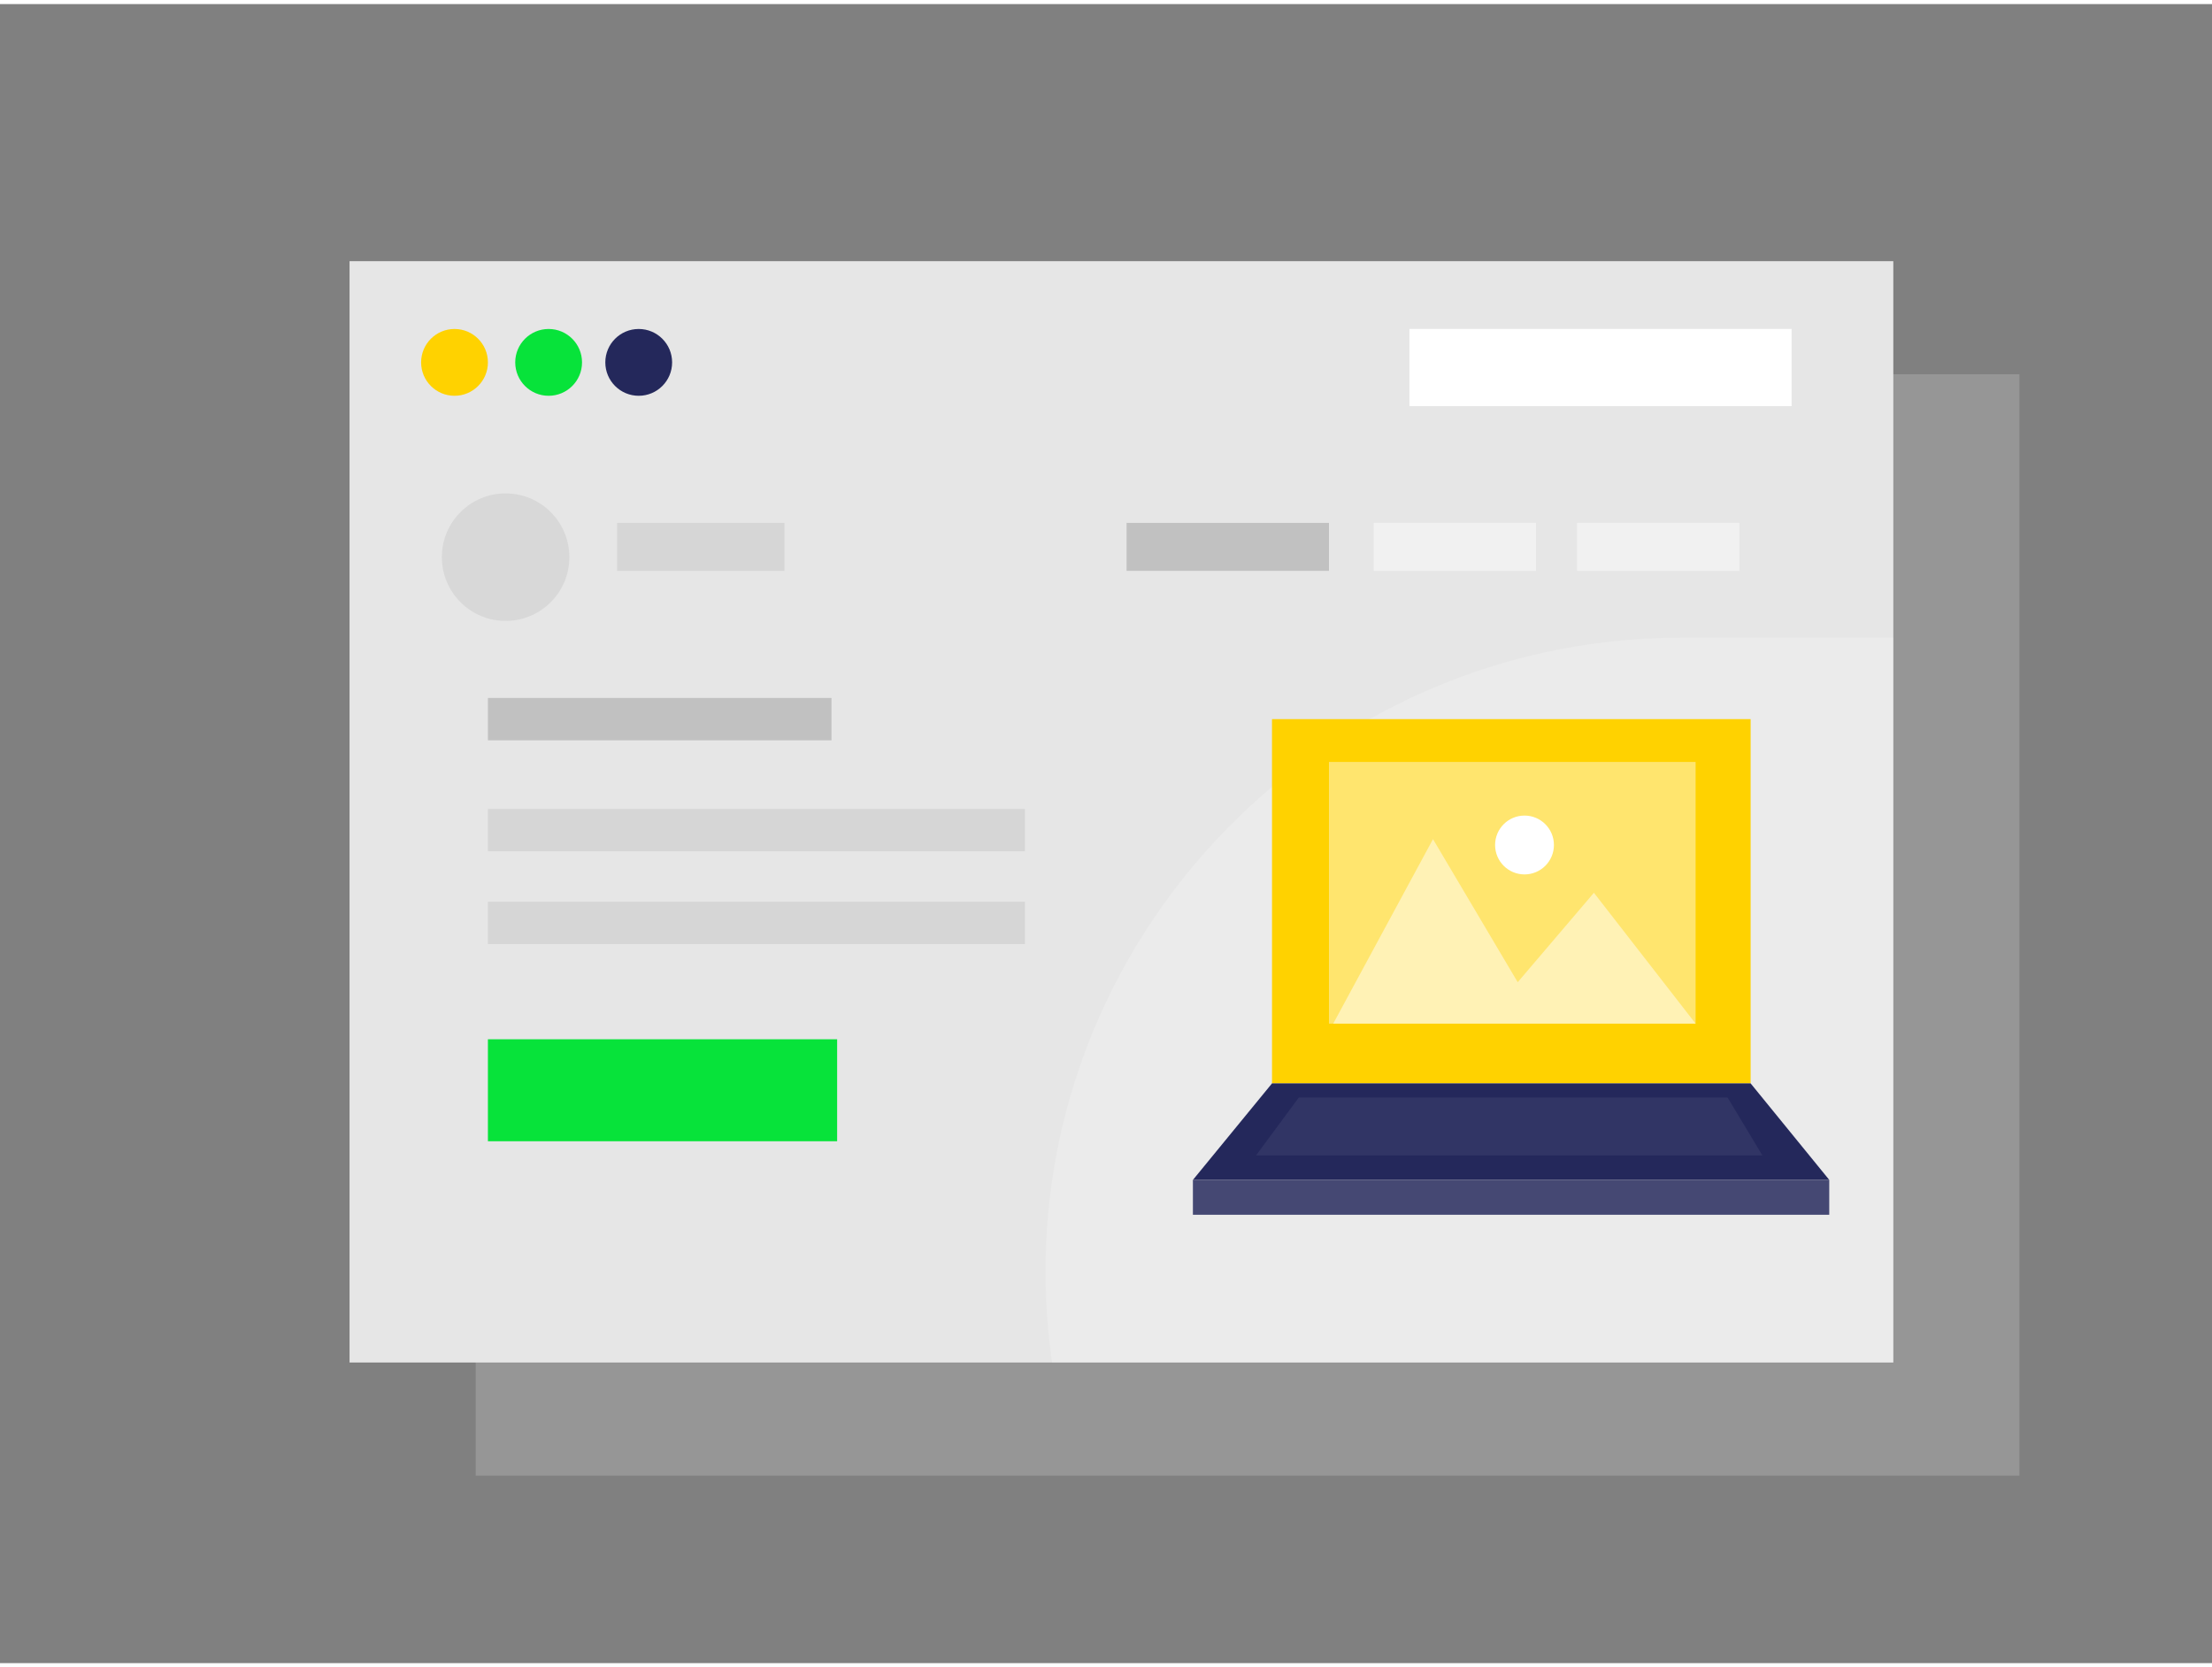 <svg xmlns="http://www.w3.org/2000/svg" viewBox="0 0 400 300" width="406" height="306" xmlns:v="https://vecta.io/nano"><rect x="0" y="0" width="400" height="300" fill="#808080" stroke="none"/><g fill="#e6e6e6"><path opacity=".22" d="M86.02 66.94h279.16v199.15H86.02z"/><path d="M63.21 46.49h279.16v199.15H63.21z"/></g><circle cx="82.19" cy="64.79" r="6.04" fill="#ffd200"/><circle cx="99.21" cy="64.79" r="6.04" fill="#07e33a"/><circle cx="115.5" cy="64.79" r="6.04" fill="#24285b"/><path fill="#fff" d="M254.87 58.74h69.11V72.7h-69.11z"/><g fill="#c1c1c1"><path d="M203.72 93.81h36.6v8.68h-36.6z"/><path opacity=".43" d="M111.59 93.81h30.26v8.68h-30.26z"/></g><path opacity=".43" d="M248.4 93.81h29.36v8.68H248.4zm36.77 0h29.36v8.68h-29.36z" fill="#fff"/><circle cx="91.43" cy="100.01" r="11.53" fill="#c1c1c1" opacity=".36"/><path fill="#07e33a" d="M88.23 187.19h63.15v18.44H88.23z"/><g fill="#c1c1c1"><path d="M88.23 125.47h62.13v7.66H88.23z"/><path opacity=".44" d="M88.23 145.54h97.11v7.66H88.23zm0 16.78h97.11v7.66H88.23z"/></g><path d="M190.24 245.64l-.27-2c-8.64-68.55 45-129.08 114.12-129.08h38.28v131.08z" fill="#fff" opacity=".18"/><path fill="#ffd200" d="M230.02 129.3h86.55v65.87h-86.55z"/><path fill="#24285b" d="M230.02 195.17l-14.3 17.45h115.07l-14.22-17.45h-86.55z"/><path fill="#fff" opacity=".43" d="M240.32 137.04h66.3v47.32h-66.3z"/><path fill="#24285b" d="M215.72 212.62h115.06v6.3H215.72z"/><g fill="#fff"><path opacity=".15" d="M215.72 212.62h115.06v6.3H215.72z"/><path opacity=".06" d="M234.87 197.72l-7.74 10.47h91.57l-6.3-10.47h-77.53z"/><path opacity=".49" d="M241.09 184.36L259.13 151l15.32 25.87 13.78-16.17 18.39 23.66h-65.53z"/><circle cx="275.68" cy="152.06" r="5.32"/></g></svg>